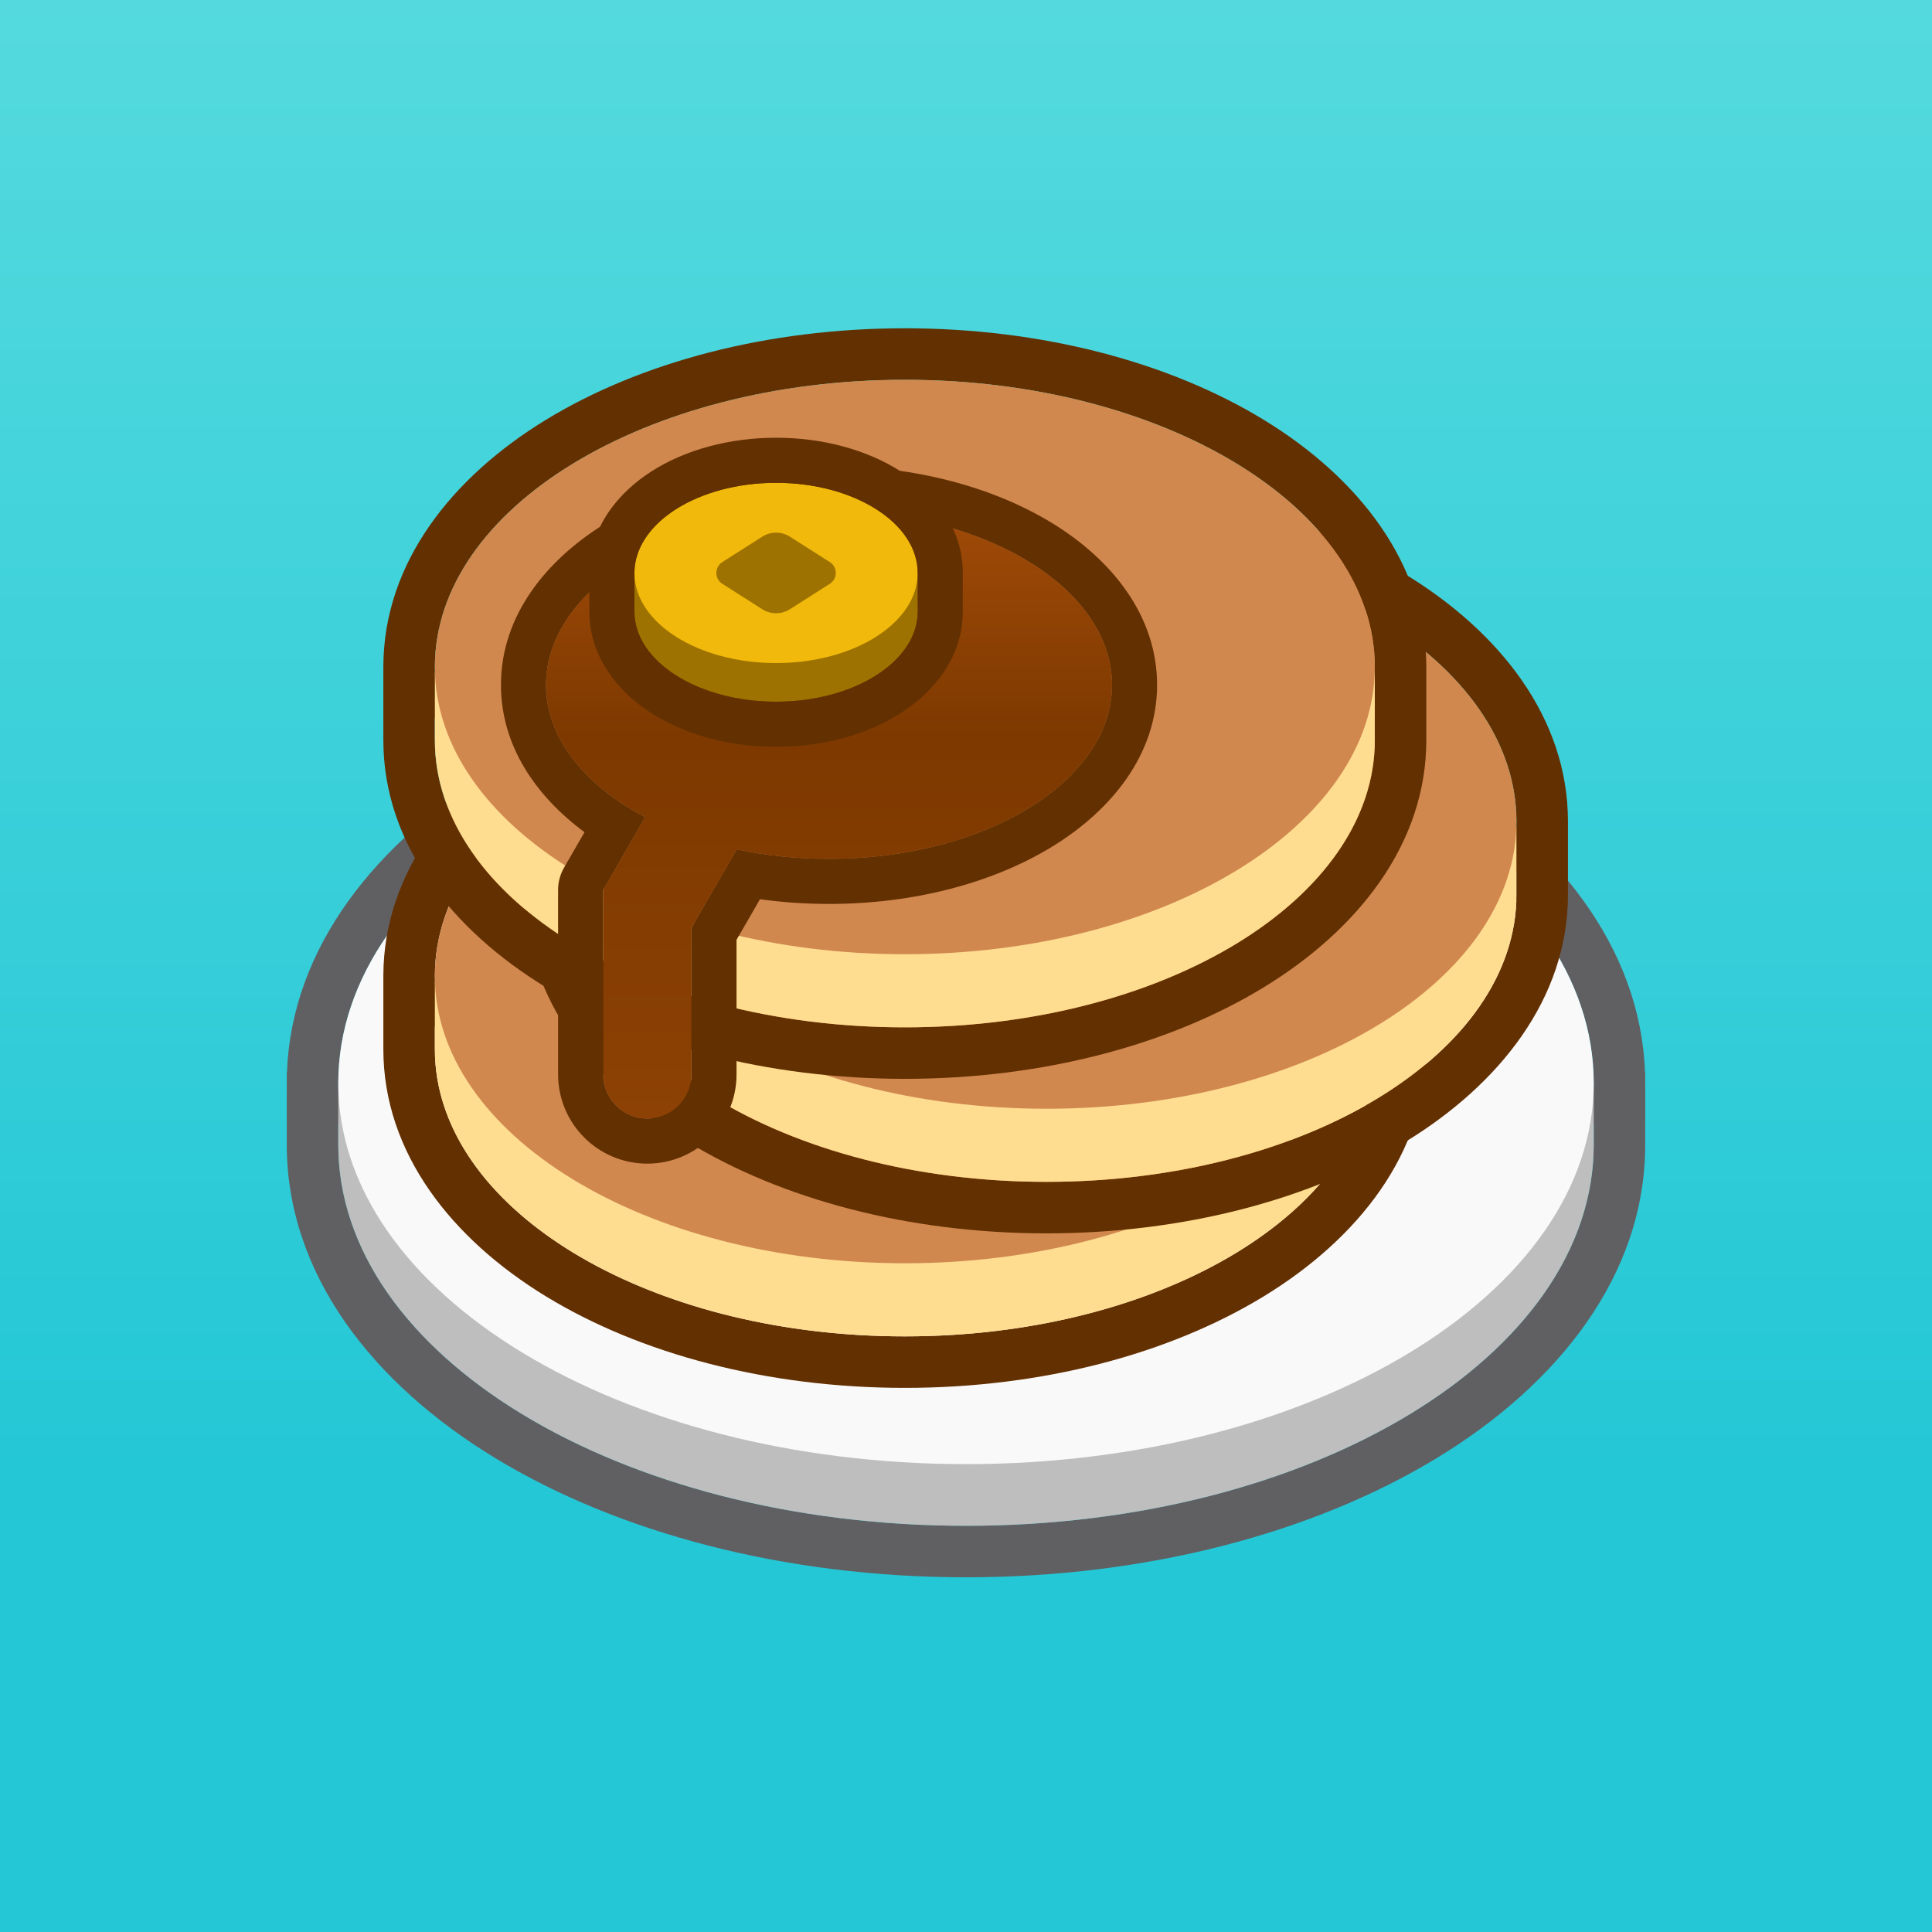 <svg width="512" height="512" viewBox="0 0 512 512" fill="none" xmlns="http://www.w3.org/2000/svg">
<rect x="0" y="0" width="512" height="512" fill="#333333" stroke="none"/>
<rect width="512" height="512" fill="url(#paint0_linear)"/>
<path fill-rule="evenodd" clip-rule="evenodd" d="M89.716 284.127C89.671 285.083 89.649 286.043 89.649 287.005C89.649 290.644 89.966 294.238 90.584 297.777H89.649V303.348C89.649 306.067 89.826 308.761 90.174 311.426C96.952 363.431 168.606 404.35 256 404.35C343.394 404.35 415.048 363.431 421.826 311.426C422.174 308.761 422.351 306.067 422.351 303.348V297.777H421.416C422.034 294.238 422.351 290.644 422.351 287.005C422.351 286.043 422.329 285.083 422.284 284.127C419.775 229.676 346.288 186.003 256 186.003C165.712 186.003 92.225 229.676 89.716 284.127ZM76.053 284.127C77.291 250.904 99.867 222.997 131.289 203.918C163.861 184.141 207.986 172.353 256 172.353C304.014 172.353 348.139 184.141 380.712 203.918C412.133 222.997 434.709 250.904 435.947 284.127H436V303.348C436 337.837 413.037 366.808 380.712 386.435C348.139 406.212 304.014 418 256 418C207.986 418 163.861 406.212 131.289 386.435C98.963 366.808 76 337.837 76 303.348V284.127H76.053Z" fill="#606063"/>
<path d="M422.351 303.35C422.351 359.133 347.873 404.353 256 404.353C164.127 404.353 89.649 359.133 89.649 303.35V287.361H422.351V303.35Z" fill="#BEBEBE"/>
<path d="M422.351 287.005C422.351 342.788 347.873 388.008 256 388.008C164.127 388.008 89.649 342.788 89.649 287.005C89.649 231.223 164.127 186.003 256 186.003C347.873 186.003 422.351 231.223 422.351 287.005Z" fill="#FAF9FA"/>
<path fill-rule="evenodd" clip-rule="evenodd" d="M115.243 258.472C115.243 258.535 115.243 258.599 115.243 258.662C115.243 263.255 115.909 267.753 117.184 272.122H115.242V278.037C115.242 280.648 115.457 283.228 115.877 285.771C122.219 324.176 175.276 354.152 239.791 354.152C304.305 354.152 357.362 324.176 363.704 285.771C364.125 283.228 364.34 280.648 364.34 278.037V272.122H362.4C363.641 267.872 364.304 263.5 364.34 259.037C364.341 258.912 364.341 258.787 364.341 258.662C364.341 258.599 364.341 258.535 364.341 258.472C364.173 216.522 308.475 182.547 239.792 182.547C171.109 182.547 115.411 216.522 115.243 258.472ZM101.594 258.472H101.592V278.037C101.592 305.61 119.825 328.362 144.604 343.505C169.617 358.791 203.304 367.801 239.791 367.801C276.277 367.801 309.964 358.791 334.977 343.505C359.756 328.362 377.989 305.61 377.989 278.037V259.088C377.99 258.946 377.99 258.804 377.99 258.662C377.99 231.089 359.758 208.337 334.979 193.194C309.966 177.908 276.278 168.897 239.792 168.897C203.306 168.897 169.618 177.908 144.605 193.194C119.883 208.302 101.677 230.985 101.594 258.472Z" fill="#633001"/>
<path d="M364.34 278.037C364.34 320.074 308.577 354.152 239.791 354.152C171.004 354.152 115.242 320.074 115.242 278.037V260.179H364.34V278.037Z" fill="#FEDC90"/>
<path d="M364.34 258.662C364.34 300.699 308.577 334.777 239.791 334.777C171.004 334.777 115.242 300.699 115.242 258.662C115.242 216.625 171.004 182.547 239.791 182.547C308.577 182.547 364.34 216.625 364.34 258.662Z" fill="#D1884F"/>
<path fill-rule="evenodd" clip-rule="evenodd" d="M152.779 217.523C152.779 217.587 152.779 217.65 152.779 217.713C152.779 222.306 153.444 226.804 154.72 231.173H152.777V237.088C152.777 239.699 152.992 242.279 153.412 244.823C159.754 283.227 212.812 313.203 277.326 313.203C341.84 313.203 394.898 283.227 401.24 244.823C401.66 242.279 401.875 239.699 401.875 237.088V231.173H399.935C401.176 226.923 401.84 222.551 401.875 218.089C401.876 217.964 401.877 217.838 401.877 217.713C401.877 217.65 401.877 217.587 401.876 217.523C401.709 175.574 346.011 141.598 277.328 141.598C208.645 141.598 152.947 175.574 152.779 217.523ZM139.13 217.523H139.128V237.088C139.128 264.661 157.361 287.413 182.139 302.556C207.152 317.842 240.84 326.852 277.326 326.852C313.812 326.852 347.5 317.842 372.513 302.556C397.292 287.413 415.525 264.661 415.525 237.088V218.139C415.526 217.997 415.526 217.855 415.526 217.713C415.526 190.14 397.293 167.388 372.515 152.245C347.502 136.959 313.814 127.949 277.328 127.949C240.842 127.949 207.154 136.959 182.141 152.245C157.419 167.353 139.213 190.036 139.13 217.523Z" fill="#633001"/>
<path d="M401.875 237.089C401.875 279.126 346.113 313.203 277.326 313.203C208.54 313.203 152.777 279.126 152.777 237.089V219.23H401.875V237.089Z" fill="#FEDC90"/>
<path d="M401.875 217.713C401.875 259.75 346.113 293.828 277.326 293.828C208.54 293.828 152.777 259.75 152.777 217.713C152.777 175.676 208.54 141.598 277.326 141.598C346.113 141.598 401.875 175.676 401.875 217.713Z" fill="#D1884F"/>
<path fill-rule="evenodd" clip-rule="evenodd" d="M115.243 176.575C115.243 176.638 115.243 176.701 115.243 176.764C115.243 181.357 115.909 185.855 117.184 190.224H115.242V196.139C115.242 198.75 115.457 201.331 115.877 203.874C122.219 242.278 175.276 272.254 239.791 272.254C304.305 272.254 357.362 242.278 363.704 203.874C364.125 201.331 364.34 198.75 364.34 196.139V190.224H362.4C363.641 185.974 364.304 181.603 364.34 177.14C364.341 177.015 364.341 176.89 364.341 176.764C364.341 176.701 364.341 176.638 364.341 176.575C364.173 134.625 308.475 100.65 239.792 100.65C171.109 100.65 115.411 134.625 115.243 176.575ZM101.594 176.575H101.592V196.139C101.592 223.712 119.825 246.465 144.604 261.608C169.617 276.894 203.304 285.904 239.791 285.904C276.277 285.904 309.964 276.894 334.977 261.608C359.756 246.465 377.989 223.712 377.989 196.139V177.191C377.99 177.049 377.99 176.907 377.99 176.764C377.99 149.191 359.758 126.439 334.979 111.296C309.966 96.01 276.278 87 239.792 87C203.306 87 169.618 96.01 144.605 111.296C119.883 126.404 101.677 149.087 101.594 176.575Z" fill="#633001"/>
<path d="M364.34 196.14C364.34 238.177 308.577 272.255 239.791 272.255C171.004 272.255 115.242 238.177 115.242 196.14V178.281H364.34V196.14Z" fill="#FEDC90"/>
<path d="M364.34 176.765C364.34 218.802 308.577 252.879 239.791 252.879C171.004 252.879 115.242 218.802 115.242 176.765C115.242 134.727 171.004 100.65 239.791 100.65C308.577 100.65 364.34 134.727 364.34 176.765Z" fill="#D1884F"/>
<path fill-rule="evenodd" clip-rule="evenodd" d="M144.703 181.5C144.703 195.535 154.901 208.105 170.99 216.562L159.843 235.869L159.845 235.87H159.843V284.734C159.843 291.195 165.081 296.433 171.542 296.433C178.004 296.433 183.242 291.195 183.242 284.734V245.873L195.234 225.101C202.902 226.727 211.134 227.611 219.701 227.611C261.12 227.611 294.698 206.966 294.698 181.5C294.698 156.034 261.12 135.39 219.701 135.39C178.281 135.39 144.703 156.034 144.703 181.5Z" fill="url(#paint1_linear)"/>
<path fill-rule="evenodd" clip-rule="evenodd" d="M170.99 216.562C169.207 215.625 167.498 214.638 165.866 213.604C152.767 205.302 144.703 193.98 144.703 181.5C144.703 156.034 178.281 135.39 219.7 135.39C261.12 135.39 294.697 156.034 294.697 181.5C294.697 206.966 261.12 227.611 219.7 227.611C211.133 227.611 202.902 226.727 195.234 225.101L183.241 245.873V284.734C183.241 291.195 178.003 296.433 171.542 296.433C165.081 296.433 159.843 291.195 159.843 284.734V235.87L170.99 216.562ZM147.9 236.076V284.734C147.9 297.791 158.485 308.377 171.542 308.377C184.599 308.377 195.185 297.791 195.185 284.734V249.073L201.405 238.3C207.313 239.123 213.435 239.554 219.7 239.554C242.255 239.554 263.246 233.957 278.986 224.279C294.533 214.721 306.641 199.933 306.641 181.5C306.641 163.067 294.533 148.279 278.986 138.721C263.246 129.043 242.255 123.447 219.7 123.447C197.146 123.447 176.155 129.043 160.414 138.721C144.868 148.279 132.76 163.067 132.76 181.5C132.76 197.678 142.026 210.999 154.899 220.544L149.582 229.755C149.075 230.603 148.671 231.52 148.385 232.488C148.036 233.668 147.878 234.878 147.9 236.076Z" fill="#633001"/>
<path d="M168.133 162.073C168.133 175.265 184.938 185.959 205.668 185.959C226.398 185.959 243.204 175.265 243.204 162.073C243.204 148.88 226.398 138.186 205.668 138.186C184.938 138.186 168.133 148.88 168.133 162.073Z" fill="#9E7200"/>
<path d="M168.133 151.835H243.204V162.073H168.133V151.835Z" fill="#9E7200"/>
<path d="M168.133 151.835C168.133 165.028 184.938 175.722 205.668 175.722C226.398 175.722 243.204 165.028 243.204 151.835C243.204 138.643 226.398 127.949 205.668 127.949C184.938 127.949 168.133 138.643 168.133 151.835Z" fill="#F0B90B"/>
<path d="M191.425 148.957L202.004 142.224C204.24 140.801 207.097 140.801 209.332 142.224L219.912 148.957C222.019 150.297 222.019 153.373 219.912 154.714L209.332 161.447C207.097 162.87 204.24 162.87 202.004 161.447L191.425 154.714C189.317 153.373 189.317 150.297 191.425 148.957Z" fill="#9E7200"/>
<path fill-rule="evenodd" clip-rule="evenodd" d="M172.715 124.869C181.699 119.151 193.382 116.005 205.668 116.005C217.954 116.005 229.637 119.151 238.622 124.869C247.465 130.496 255.147 139.74 255.147 151.835V162.073C255.147 174.169 247.465 183.412 238.622 189.039C229.637 194.757 217.954 197.903 205.668 197.903C193.382 197.903 181.699 194.757 172.715 189.039C163.871 183.412 156.189 174.169 156.189 162.073V151.835C156.189 139.74 163.871 130.496 172.715 124.869ZM205.668 127.949C184.938 127.949 168.133 138.643 168.133 151.835V162.073C168.133 175.265 184.938 185.959 205.668 185.959C226.398 185.959 243.204 175.265 243.204 162.073V151.835C243.204 138.643 226.398 127.949 205.668 127.949Z" fill="#633001"/>
<defs>
<linearGradient id="paint0_linear" x1="256" y1="0" x2="256" y2="512" gradientUnits="userSpaceOnUse">
<stop stop-color="#54DADE"/>
<stop offset="0.762" stop-color="#24C7D6"/>
</linearGradient>
<linearGradient id="paint1_linear" x1="220.512" y1="136.933" x2="220.512" y2="295.224" gradientUnits="userSpaceOnUse">
<stop stop-color="#9F4A08"/>
<stop offset="0.37" stop-color="#7D3900"/>
<stop offset="1" stop-color="#8D4104"/>
</linearGradient>
</defs>
</svg>
